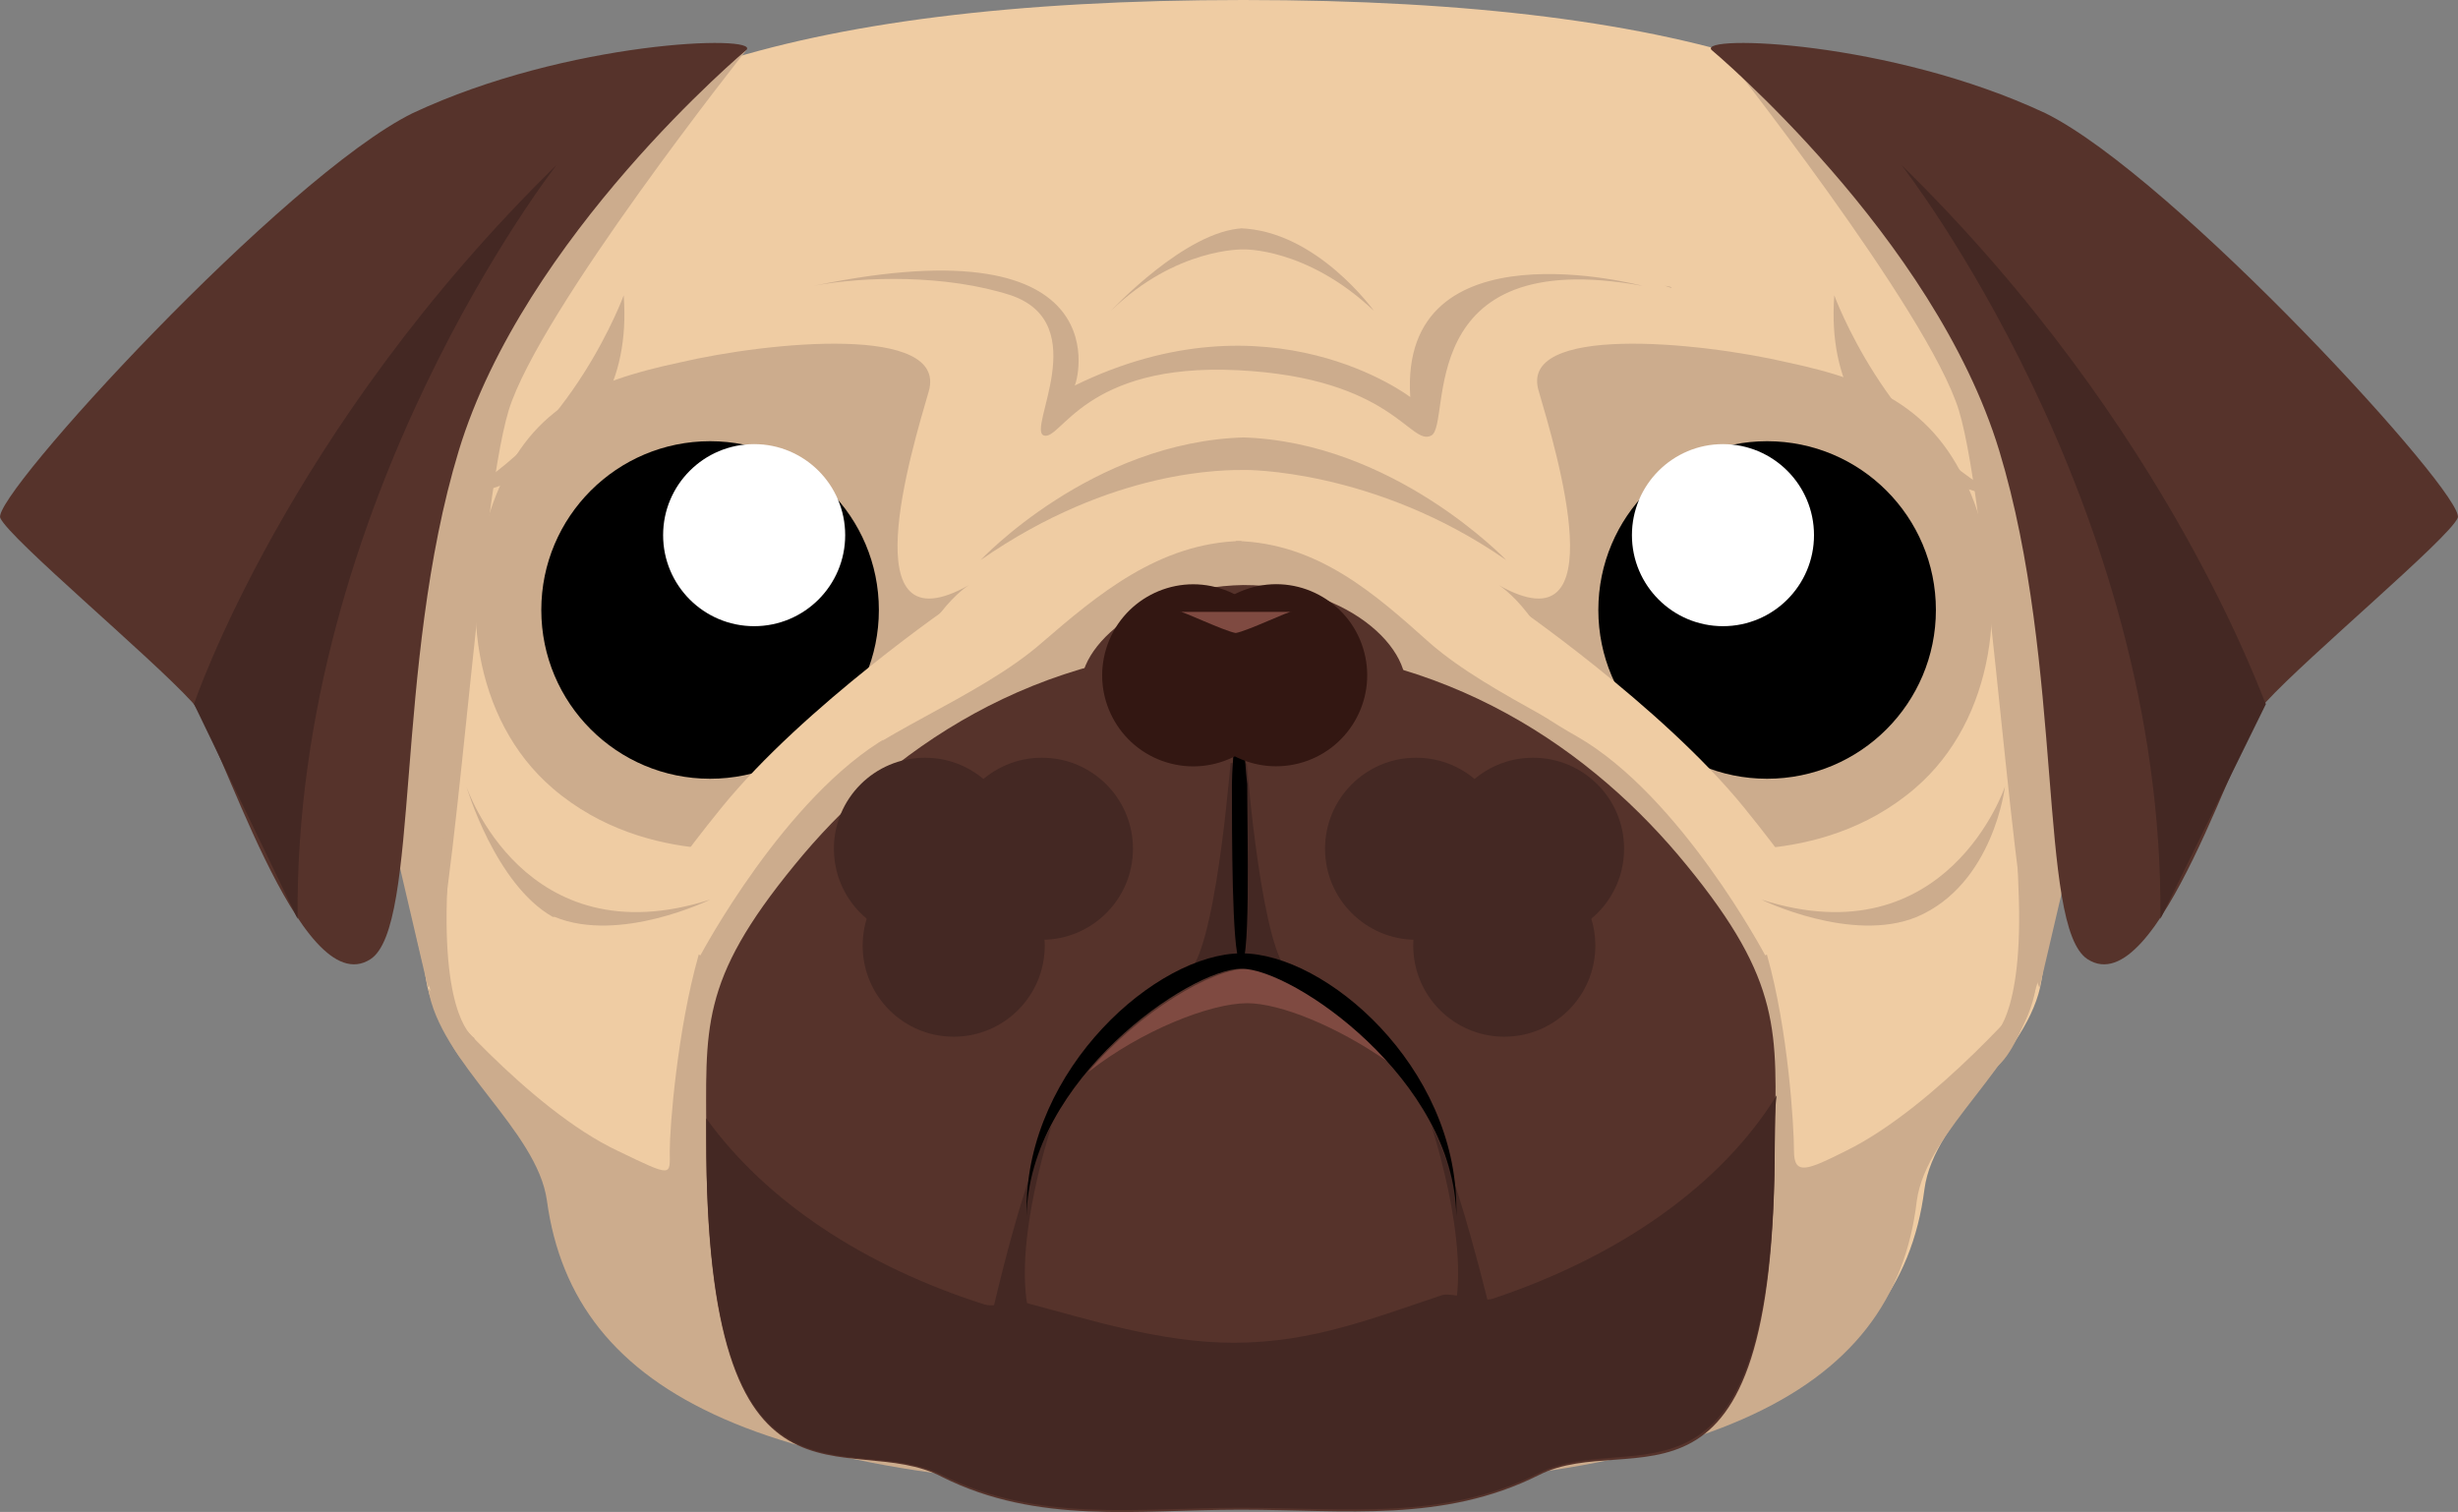 <?xml version="1.0" encoding="UTF-8"?>
<svg width="27px" height="16.61px" viewBox="0 0 27 16.61" version="1.1" xmlns="http://www.w3.org/2000/svg" xmlns:xlink="http://www.w3.org/1999/xlink">
    <rect x="0" y="0" width="27" height="16.61" fill="#808080" stroke="none"/>
    <title>pug@2x</title>
    <g id="Page-1" stroke="none" stroke-width="1" fill="none" fill-rule="evenodd">
        <g id="pug" fill-rule="nonzero">
            <path d="M22.593,5.184 C22.551,4.257 22.677,3.435 22.256,2.74 C21.244,1.012 18.716,-1.22663021e-15 13.658,-1.22663021e-15 L13.658,0.148 L13.553,0.148 L13.658,0.148 L13.658,-1.22663021e-15 C8.6,-1.22663021e-15 5.945,1.012 4.934,2.761 C4.533,3.477 4.575,4.278 4.512,5.205 C4.47,5.943 4.133,6.722 4.28,7.565 C4.449,8.661 4.512,9.757 4.681,10.768 C4.807,11.59 5.945,12.286 6.051,13.065 C6.346,15.215 8.579,16.205 13.637,16.205 L13.637,16.374 L13.511,16.374 L13.658,16.374 L13.658,16.205 C18.716,16.205 20.865,15.215 21.139,13.065 C21.244,12.265 22.298,11.59 22.425,10.768 C22.593,9.757 22.656,8.661 22.825,7.565 C22.972,6.722 22.635,5.922 22.593,5.184 Z" id="Path" fill="#EFCCA3"></path>
            <path d="M13.574,5.943 C14.48,5.964 15.112,6.533 15.702,7.06 C16.398,7.671 17.578,8.092 18.062,8.619 C18.547,9.146 19.179,9.673 19.411,10.495 C19.643,11.316 19.706,12.37 19.706,12.644 C19.706,12.918 19.854,12.855 20.275,12.644 C21.266,12.159 22.361,10.853 22.361,10.853 C22.235,11.675 21.16,12.412 21.055,13.192 C20.802,15.341 18.716,16.374 13.553,16.374 L13.532,16.374 L13.658,16.374" id="Path" fill="#CCAC8D"></path>
            <path d="M16.903,4.299 C17.093,4.952 17.767,7.165 16.461,6.427 C16.461,6.427 17.009,6.743 17.346,7.945 C17.704,9.146 18.568,9.293 18.568,9.293 C18.568,9.293 19.98,9.567 21.034,8.661 C21.919,7.903 22.066,6.554 21.687,5.521 C21.308,4.51 20.633,4.194 19.643,3.983 C18.652,3.751 16.672,3.561 16.903,4.299 L16.903,4.299 Z" id="Path" fill="#CCAC8D"></path>
            <circle id="Oval" fill="#000000" cx="19.411" cy="6.701" r="1.854"></circle>
            <circle id="Oval" fill="#FFFFFF" cx="18.926" cy="5.879" r="1"></circle>
            <path d="M16.587,6.617 C16.587,6.617 18.252,7.755 19.158,8.872 C20.064,9.989 20.043,10.199 20.043,10.199 L19.39,10.495 C19.39,10.495 18.463,8.745 17.325,8.092 C16.166,7.439 16.039,6.891 16.039,6.891 L16.587,6.617 L16.587,6.617 Z" id="Path" fill="#EFCCA3"></path>
            <path d="M13.637,5.943 C12.731,5.964 12.056,6.533 11.445,7.06 C10.75,7.671 9.528,8.092 9.043,8.619 C8.558,9.146 7.905,9.673 7.673,10.495 C7.441,11.316 7.357,12.37 7.357,12.644 C7.357,12.918 7.399,12.939 6.788,12.644 C5.798,12.18 4.702,10.853 4.702,10.853 C4.828,11.675 5.903,12.412 6.008,13.192 C6.303,15.341 8.39,16.374 13.553,16.374 L13.658,16.374" id="Path" fill="#CCAC8D"></path>
            <path d="M18.526,9.504 C17.514,8.261 15.892,7.102 13.637,7.102 L13.616,7.102 C11.361,7.102 9.738,8.261 8.727,9.504 C7.673,10.79 7.758,11.295 7.758,12.518 C7.758,16.943 9.317,15.679 10.35,16.226 C11.403,16.753 12.499,16.585 13.616,16.585 L13.637,16.585 C14.775,16.585 15.85,16.732 16.903,16.205 C17.936,15.679 19.495,16.985 19.495,12.56 C19.516,11.337 19.58,10.79 18.526,9.504 L18.526,9.504 Z" id="Path" fill="#56332B"></path>
            <path d="M13.532,8.198 C13.532,8.198 13.384,10.242 13.089,10.642 L13.637,10.516 L13.532,8.198 Z" id="Path" fill="#442823"></path>
            <path d="M13.679,8.198 C13.679,8.198 13.827,10.242 14.122,10.642 L13.574,10.516 L13.679,8.198 Z" id="Path" fill="#442823"></path>
            <path d="M11.909,7.713 C11.698,7.228 12.457,6.448 13.658,6.427 C14.859,6.427 15.618,7.207 15.407,7.713 C15.196,8.219 14.438,8.366 13.658,8.387 C12.899,8.366 12.12,8.219 11.909,7.713 L11.909,7.713 Z" id="Path" fill="#56332B"></path>
            <path d="M13.658,8.198 C13.658,8.113 14.375,8.092 14.754,7.839 C14.754,7.839 13.974,8.092 13.806,7.987 C13.637,7.903 13.595,7.65 13.595,7.65 C13.595,7.65 13.532,7.903 13.405,7.987 C13.258,8.071 12.373,7.839 12.373,7.839 C12.373,7.839 13.553,8.134 13.553,8.198 C13.553,8.261 13.532,8.471 13.532,8.619 C13.532,9.146 13.532,10.452 13.616,10.558 C13.742,10.747 13.7,9.146 13.7,8.619 C13.679,8.45 13.679,8.282 13.658,8.198 L13.658,8.198 Z" id="Path" fill="#000000"></path>
            <path d="M13.7,11.021 C14.058,11.021 14.691,11.274 15.26,11.675 C14.712,11.064 14.058,10.642 13.7,10.642 C13.321,10.642 12.52,11.106 11.951,11.78 C12.541,11.316 13.3,11.021 13.7,11.021 Z" id="Path" fill="#7F4A41"></path>
            <path d="M13.553,14.751 C12.752,14.751 11.972,14.498 11.256,14.309 C11.108,14.267 10.961,14.372 10.813,14.33 C9.486,13.908 8.411,13.192 7.758,12.286 L7.758,12.496 C7.758,16.922 9.317,15.679 10.35,16.205 C11.403,16.732 12.499,16.564 13.616,16.564 L13.637,16.564 C14.775,16.564 15.85,16.711 16.903,16.184 C17.936,15.657 19.495,16.943 19.495,12.518 C19.495,12.349 19.495,12.18 19.516,12.033 C18.905,13.023 17.788,13.803 16.398,14.267 C16.271,14.309 15.976,14.203 15.85,14.225 C15.091,14.477 14.417,14.751 13.553,14.751 L13.553,14.751 Z" id="Path" fill="#442823"></path>
            <path d="M11.551,12.37 C11.551,12.37 11.024,13.951 11.382,14.646 L10.897,14.435 C10.897,14.435 11.256,12.834 11.551,12.37 L11.551,12.37 Z M15.723,12.37 C15.723,12.37 16.25,13.951 15.892,14.646 L16.377,14.435 C16.377,14.435 15.997,12.834 15.723,12.37 Z" id="Shape" fill="#442823"></path>
            <path d="M10.202,4.299 C10.012,4.952 9.338,7.165 10.645,6.427 C10.645,6.427 10.097,6.743 9.759,7.945 C9.422,9.146 8.537,9.293 8.537,9.293 C8.537,9.293 7.125,9.567 6.072,8.661 C5.187,7.903 5.039,6.554 5.418,5.521 C5.798,4.489 6.472,4.194 7.462,3.983 C8.453,3.751 10.413,3.561 10.202,4.299 L10.202,4.299 Z" id="Path" fill="#CCAC8D"></path>
            <path d="M13.637,10.642 C14.206,10.642 15.976,11.864 15.997,13.361 L15.997,13.276 C15.997,11.717 14.564,10.473 13.637,10.473 C12.71,10.473 11.277,11.738 11.277,13.276 L11.277,13.361 C11.298,11.864 13.068,10.642 13.637,10.642 Z" id="Path" fill="#000000"></path>
            <circle id="Oval" fill="#331712" transform="translate(14.018, 7.418) rotate(-14.465) translate(-14.018, -7.418) " cx="14.018" cy="7.418" r="1"></circle>
            <circle id="Oval" fill="#331712" transform="translate(13.107, 7.419) rotate(17.235) translate(-13.107, -7.419) " cx="13.107" cy="7.419" r="1"></circle>
            <circle id="Oval" fill="#000000" cx="7.8" cy="6.701" r="1.854"></circle>
            <circle id="Oval" fill="#FFFFFF" cx="8.284" cy="5.879" r="1"></circle>
            <path d="M14.185,6.722 C14.185,6.701 13.7,6.933 13.574,6.954 C13.447,6.933 12.963,6.701 12.963,6.722 L14.185,6.722 Z" id="Path" fill="#7F4A41"></path>
            <path d="M10.497,6.617 C10.497,6.617 8.832,7.755 7.926,8.872 C7.02,9.989 7.041,10.199 7.041,10.199 L7.694,10.495 C7.694,10.495 8.622,8.745 9.759,8.092 C10.897,7.439 11.045,6.891 11.045,6.891 L10.497,6.617 Z" id="Path" fill="#EFCCA3"></path>
            <path d="M6.851,3.245 C6.851,3.245 6.282,4.805 5.018,5.458 C5.018,5.458 6.999,5.226 6.851,3.245 Z M20.149,3.245 C20.149,3.245 20.718,4.805 21.982,5.458 C21.982,5.458 20.001,5.226 20.149,3.245 Z M16.545,6.153 C16.545,6.153 15.302,4.847 13.637,4.805 L13.658,4.805 L13.679,4.805 C11.993,4.847 10.771,6.153 10.771,6.153 C12.225,5.142 13.468,5.163 13.679,5.163 C13.658,5.163 15.091,5.142 16.545,6.153 L16.545,6.153 Z M15.091,3.414 C15.091,3.414 14.459,2.529 13.616,2.508 L13.658,2.508 C13.026,2.529 12.204,3.414 12.204,3.414 C12.92,2.718 13.658,2.74 13.658,2.74 C13.658,2.74 14.353,2.718 15.091,3.414 Z M7.8,9.883 C7.8,9.883 6.809,10.368 6.093,10.073 L6.072,10.073 C5.439,9.715 5.123,8.64 5.123,8.64 C5.123,8.64 5.756,10.537 7.8,9.883 L7.8,9.883 Z M19.348,9.883 C19.348,9.883 20.338,10.368 21.055,10.073 C21.898,9.715 22.024,8.64 22.024,8.64 C22.024,8.64 21.392,10.537 19.348,9.883 L19.348,9.883 Z" id="Shape" fill="#CCAC8D"></path>
            <path d="M8.938,3.14 C9.486,3.035 10.392,3.013 11.108,3.245 C12.014,3.561 11.277,4.72 11.466,4.784 C11.656,4.847 11.909,3.983 13.595,4.067 C15.302,4.151 15.491,4.91 15.723,4.784 C15.955,4.657 15.491,2.676 18.041,3.14 C18.041,3.14 15.365,2.423 15.491,4.362 C15.491,4.362 13.953,3.182 11.804,4.236 C11.825,4.236 12.373,2.423 8.938,3.14 L8.938,3.14 Z M18.273,3.14 C18.315,3.14 18.336,3.161 18.357,3.161 C18.378,3.161 18.336,3.14 18.273,3.14 Z M8.2,0.548 C8.2,0.548 5.924,3.414 5.587,4.51 C5.25,5.627 4.997,10.199 4.702,10.853 L3.648,6.343 L5.587,1.644 L8.2,0.548 L8.2,0.548 Z M18.905,0.548 C18.905,0.548 21.181,3.414 21.518,4.51 C21.856,5.627 22.108,10.199 22.403,10.853 L23.457,6.343 L21.518,1.644 L18.905,0.548 L18.905,0.548 Z" id="Shape" fill="#CCAC8D"></path>
            <path d="M18.8,0.548 C18.8,0.548 21.244,2.592 21.961,4.952 C22.677,7.312 22.382,10.178 22.93,10.537 C23.71,11.042 24.595,8.029 24.89,7.713 C25.354,7.207 26.892,5.922 26.997,5.69 C27.103,5.458 23.879,1.939 22.467,1.243 C20.76,0.443 18.652,0.379 18.8,0.548 Z" id="Path" fill="#56332B"></path>
            <path d="M20.886,1.812 C20.886,1.812 23.773,5.5 23.731,10.094 L24.89,7.734 C24.869,7.734 23.858,4.72 20.886,1.812 L20.886,1.812 Z" id="Path" fill="#442823"></path>
            <path d="M8.2,0.548 C8.2,0.548 5.756,2.592 5.039,4.952 C4.323,7.312 4.618,10.178 4.07,10.537 C3.29,11.042 2.405,8.029 2.11,7.713 C1.646,7.207 0.108,5.922 0.003,5.69 C-0.103,5.458 3.121,1.939 4.533,1.243 C6.24,0.443 8.348,0.379 8.2,0.548 L8.2,0.548 Z" id="Path" fill="#56332B"></path>
            <path d="M6.114,1.812 C6.114,1.812 3.227,5.5 3.269,10.094 L2.131,7.734 C2.131,7.734 3.142,4.72 6.114,1.812 Z" id="Path" fill="#442823"></path>
            <path d="M4.554,10.178 C4.554,10.178 4.765,11.316 5.102,11.675 C5.439,12.033 5.208,11.401 5.208,11.401 C5.208,11.401 4.849,11.211 4.913,9.757 C4.976,8.303 4.554,10.178 4.554,10.178 L4.554,10.178 Z M22.53,10.178 C22.53,10.178 22.319,11.316 21.982,11.675 C21.645,12.033 21.877,11.401 21.877,11.401 C21.877,11.401 22.235,11.211 22.172,9.757 C22.108,8.303 22.53,10.178 22.53,10.178 L22.53,10.178 Z" id="Shape" fill="#CCAC8D"></path>
            <g id="Group" transform="translate(9.991, 9.146)" fill="#442823">
                <ellipse id="Oval" cx="1.454" cy="0.178" rx="1" ry="1"></ellipse>
                <ellipse id="Oval" cx="0.485" cy="1.243" rx="1" ry="1"></ellipse>
                <ellipse id="Oval" cx="0.169" cy="0.178" rx="1" ry="1"></ellipse>
            </g>
            <g id="Group" transform="translate(15.386, 9.146)" fill="#442823">
                <ellipse id="Oval" cx="0.169" cy="0.178" rx="1" ry="1"></ellipse>
                <ellipse id="Oval" cx="1.138" cy="1.243" rx="1" ry="1"></ellipse>
                <ellipse id="Oval" cx="1.454" cy="0.178" rx="1" ry="1"></ellipse>
            </g>
        </g>
    </g>
</svg>